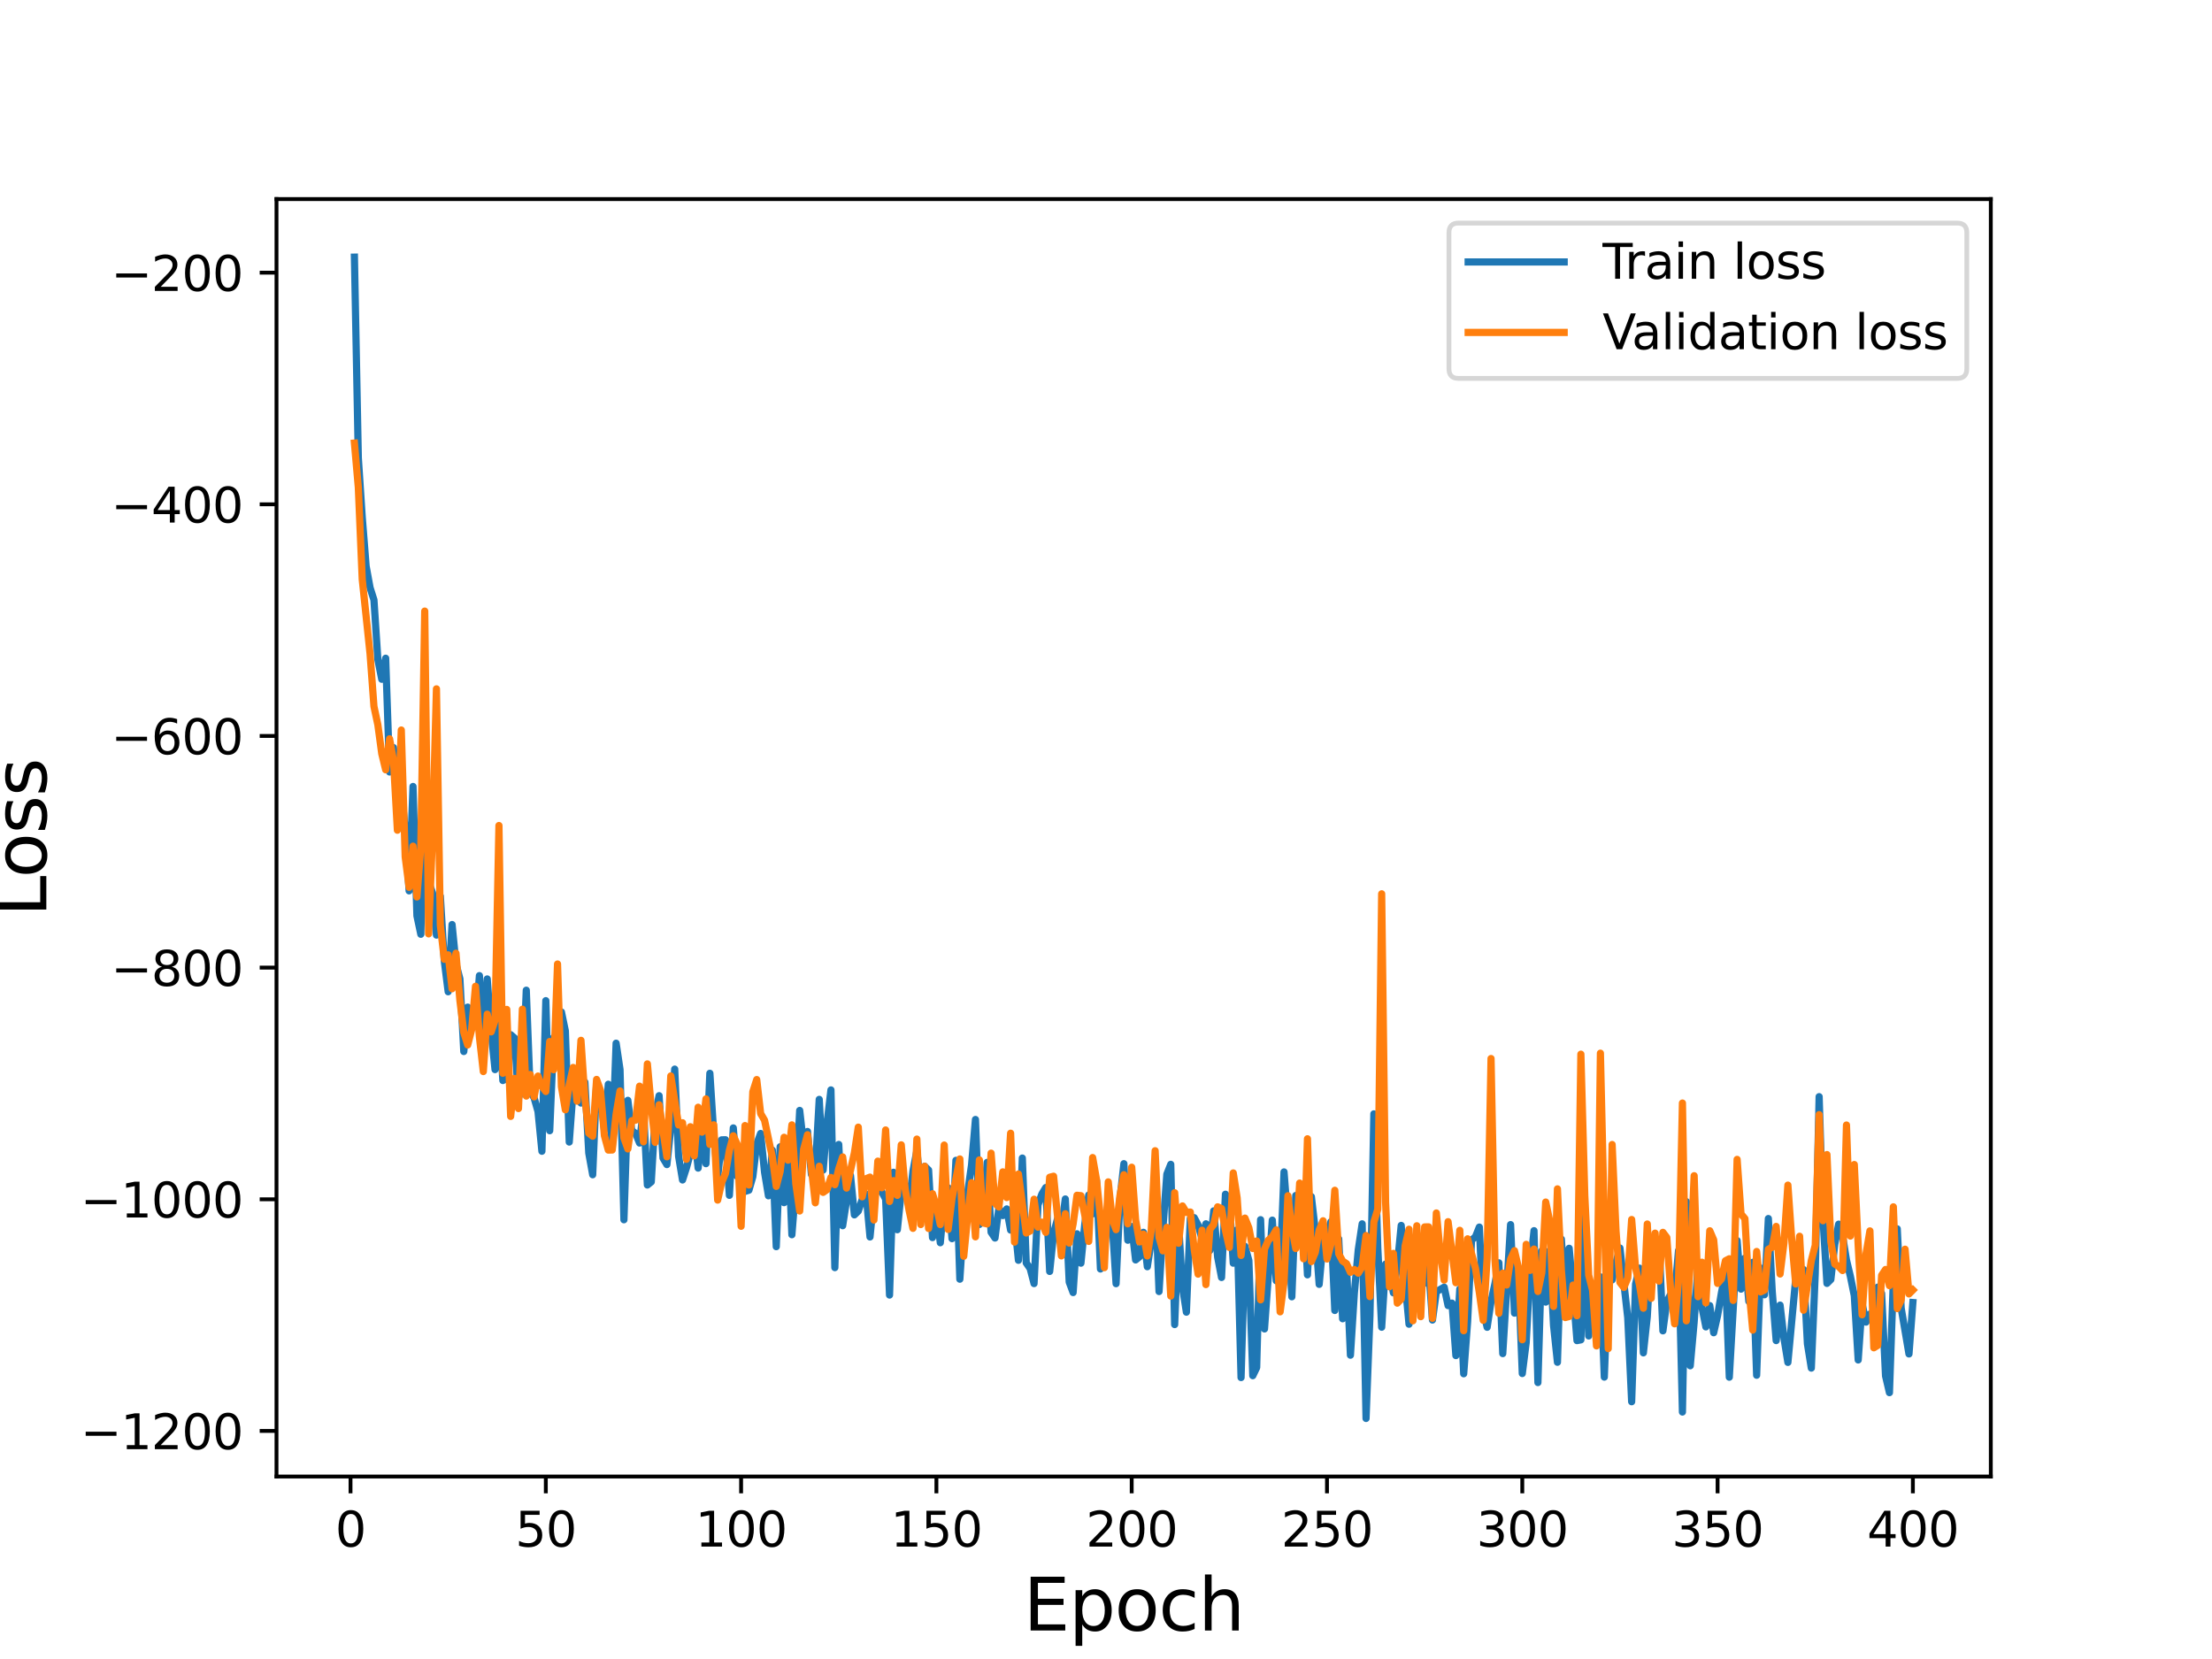 <?xml version="1.0" encoding="utf-8" standalone="no"?>
<!DOCTYPE svg PUBLIC "-//W3C//DTD SVG 1.1//EN"
  "http://www.w3.org/Graphics/SVG/1.1/DTD/svg11.dtd">
<svg height="345.6pt" version="1.1" viewBox="0 0 460.8 345.6" width="460.8pt" xmlns="http://www.w3.org/2000/svg" xmlns:xlink="http://www.w3.org/1999/xlink">
 <defs>
  <style type="text/css">*{stroke-linecap:butt;stroke-linejoin:round;}</style>
 </defs>
 <g id="figure_1">
  <g id="patch_1">
   <path d="M 0 345.6 
L 460.8 345.6 
L 460.8 0 
L 0 0 
z
" style="fill:#ffffff;"/>
  </g>
  <g id="axes_1">
   <g id="patch_2">
    <path d="M 57.6 307.584 
L 414.72 307.584 
L 414.72 41.472 
L 57.6 41.472 
z
" style="fill:#ffffff;"/>
   </g>
   <g id="matplotlib.axis_1">
    <g id="xtick_1">
     <g id="line2d_1">
      <defs>
       <path d="M 0 0 
L 0 3.5 
" id="m0d2611bfd8" style="stroke:#000000;stroke-width:0.8;"/>
      </defs>
      <g>
       <use style="stroke:#000000;stroke-width:0.8;" x="73.019" xlink:href="#m0d2611bfd8" y="307.584"/>
      </g>
     </g>
     <g id="text_1">
      <!-- 0 -->
      <g transform="translate(69.838 322.182)scale(0.1 -0.1)">
       <defs>
        <path d="M 2034 4250 
Q 1547 4250 1301 3770 
Q 1056 3291 1056 2328 
Q 1056 1369 1301 889 
Q 1547 409 2034 409 
Q 2525 409 2770 889 
Q 3016 1369 3016 2328 
Q 3016 3291 2770 3770 
Q 2525 4250 2034 4250 
z
M 2034 4750 
Q 2819 4750 3233 4129 
Q 3647 3509 3647 2328 
Q 3647 1150 3233 529 
Q 2819 -91 2034 -91 
Q 1250 -91 836 529 
Q 422 1150 422 2328 
Q 422 3509 836 4129 
Q 1250 4750 2034 4750 
z
" id="DejaVuSans-30" transform="scale(0.016)"/>
       </defs>
       <use xlink:href="#DejaVuSans-30"/>
      </g>
     </g>
    </g>
    <g id="xtick_2">
     <g id="line2d_2">
      <g>
       <use style="stroke:#000000;stroke-width:0.8;" x="113.703" xlink:href="#m0d2611bfd8" y="307.584"/>
      </g>
     </g>
     <g id="text_2">
      <!-- 50 -->
      <g transform="translate(107.34 322.182)scale(0.1 -0.1)">
       <defs>
        <path d="M 691 4666 
L 3169 4666 
L 3169 4134 
L 1269 4134 
L 1269 2991 
Q 1406 3038 1543 3061 
Q 1681 3084 1819 3084 
Q 2600 3084 3056 2656 
Q 3513 2228 3513 1497 
Q 3513 744 3044 326 
Q 2575 -91 1722 -91 
Q 1428 -91 1123 -41 
Q 819 9 494 109 
L 494 744 
Q 775 591 1075 516 
Q 1375 441 1709 441 
Q 2250 441 2565 725 
Q 2881 1009 2881 1497 
Q 2881 1984 2565 2268 
Q 2250 2553 1709 2553 
Q 1456 2553 1204 2497 
Q 953 2441 691 2322 
L 691 4666 
z
" id="DejaVuSans-35" transform="scale(0.016)"/>
       </defs>
       <use xlink:href="#DejaVuSans-35"/>
       <use x="63.623" xlink:href="#DejaVuSans-30"/>
      </g>
     </g>
    </g>
    <g id="xtick_3">
     <g id="line2d_3">
      <g>
       <use style="stroke:#000000;stroke-width:0.8;" x="154.386" xlink:href="#m0d2611bfd8" y="307.584"/>
      </g>
     </g>
     <g id="text_3">
      <!-- 100 -->
      <g transform="translate(144.842 322.182)scale(0.1 -0.1)">
       <defs>
        <path d="M 794 531 
L 1825 531 
L 1825 4091 
L 703 3866 
L 703 4441 
L 1819 4666 
L 2450 4666 
L 2450 531 
L 3481 531 
L 3481 0 
L 794 0 
L 794 531 
z
" id="DejaVuSans-31" transform="scale(0.016)"/>
       </defs>
       <use xlink:href="#DejaVuSans-31"/>
       <use x="63.623" xlink:href="#DejaVuSans-30"/>
       <use x="127.246" xlink:href="#DejaVuSans-30"/>
      </g>
     </g>
    </g>
    <g id="xtick_4">
     <g id="line2d_4">
      <g>
       <use style="stroke:#000000;stroke-width:0.8;" x="195.07" xlink:href="#m0d2611bfd8" y="307.584"/>
      </g>
     </g>
     <g id="text_4">
      <!-- 150 -->
      <g transform="translate(185.526 322.182)scale(0.1 -0.1)">
       <use xlink:href="#DejaVuSans-31"/>
       <use x="63.623" xlink:href="#DejaVuSans-35"/>
       <use x="127.246" xlink:href="#DejaVuSans-30"/>
      </g>
     </g>
    </g>
    <g id="xtick_5">
     <g id="line2d_5">
      <g>
       <use style="stroke:#000000;stroke-width:0.8;" x="235.753" xlink:href="#m0d2611bfd8" y="307.584"/>
      </g>
     </g>
     <g id="text_5">
      <!-- 200 -->
      <g transform="translate(226.209 322.182)scale(0.1 -0.1)">
       <defs>
        <path d="M 1228 531 
L 3431 531 
L 3431 0 
L 469 0 
L 469 531 
Q 828 903 1448 1529 
Q 2069 2156 2228 2338 
Q 2531 2678 2651 2914 
Q 2772 3150 2772 3378 
Q 2772 3750 2511 3984 
Q 2250 4219 1831 4219 
Q 1534 4219 1204 4116 
Q 875 4013 500 3803 
L 500 4441 
Q 881 4594 1212 4672 
Q 1544 4750 1819 4750 
Q 2544 4750 2975 4387 
Q 3406 4025 3406 3419 
Q 3406 3131 3298 2873 
Q 3191 2616 2906 2266 
Q 2828 2175 2409 1742 
Q 1991 1309 1228 531 
z
" id="DejaVuSans-32" transform="scale(0.016)"/>
       </defs>
       <use xlink:href="#DejaVuSans-32"/>
       <use x="63.623" xlink:href="#DejaVuSans-30"/>
       <use x="127.246" xlink:href="#DejaVuSans-30"/>
      </g>
     </g>
    </g>
    <g id="xtick_6">
     <g id="line2d_6">
      <g>
       <use style="stroke:#000000;stroke-width:0.8;" x="276.437" xlink:href="#m0d2611bfd8" y="307.584"/>
      </g>
     </g>
     <g id="text_6">
      <!-- 250 -->
      <g transform="translate(266.893 322.182)scale(0.1 -0.1)">
       <use xlink:href="#DejaVuSans-32"/>
       <use x="63.623" xlink:href="#DejaVuSans-35"/>
       <use x="127.246" xlink:href="#DejaVuSans-30"/>
      </g>
     </g>
    </g>
    <g id="xtick_7">
     <g id="line2d_7">
      <g>
       <use style="stroke:#000000;stroke-width:0.8;" x="317.12" xlink:href="#m0d2611bfd8" y="307.584"/>
      </g>
     </g>
     <g id="text_7">
      <!-- 300 -->
      <g transform="translate(307.576 322.182)scale(0.1 -0.1)">
       <defs>
        <path d="M 2597 2516 
Q 3050 2419 3304 2112 
Q 3559 1806 3559 1356 
Q 3559 666 3084 287 
Q 2609 -91 1734 -91 
Q 1441 -91 1130 -33 
Q 819 25 488 141 
L 488 750 
Q 750 597 1062 519 
Q 1375 441 1716 441 
Q 2309 441 2620 675 
Q 2931 909 2931 1356 
Q 2931 1769 2642 2001 
Q 2353 2234 1838 2234 
L 1294 2234 
L 1294 2753 
L 1863 2753 
Q 2328 2753 2575 2939 
Q 2822 3125 2822 3475 
Q 2822 3834 2567 4026 
Q 2313 4219 1838 4219 
Q 1578 4219 1281 4162 
Q 984 4106 628 3988 
L 628 4550 
Q 988 4650 1302 4700 
Q 1616 4750 1894 4750 
Q 2613 4750 3031 4423 
Q 3450 4097 3450 3541 
Q 3450 3153 3228 2886 
Q 3006 2619 2597 2516 
z
" id="DejaVuSans-33" transform="scale(0.016)"/>
       </defs>
       <use xlink:href="#DejaVuSans-33"/>
       <use x="63.623" xlink:href="#DejaVuSans-30"/>
       <use x="127.246" xlink:href="#DejaVuSans-30"/>
      </g>
     </g>
    </g>
    <g id="xtick_8">
     <g id="line2d_8">
      <g>
       <use style="stroke:#000000;stroke-width:0.8;" x="357.804" xlink:href="#m0d2611bfd8" y="307.584"/>
      </g>
     </g>
     <g id="text_8">
      <!-- 350 -->
      <g transform="translate(348.26 322.182)scale(0.1 -0.1)">
       <use xlink:href="#DejaVuSans-33"/>
       <use x="63.623" xlink:href="#DejaVuSans-35"/>
       <use x="127.246" xlink:href="#DejaVuSans-30"/>
      </g>
     </g>
    </g>
    <g id="xtick_9">
     <g id="line2d_9">
      <g>
       <use style="stroke:#000000;stroke-width:0.8;" x="398.487" xlink:href="#m0d2611bfd8" y="307.584"/>
      </g>
     </g>
     <g id="text_9">
      <!-- 400 -->
      <g transform="translate(388.944 322.182)scale(0.1 -0.1)">
       <defs>
        <path d="M 2419 4116 
L 825 1625 
L 2419 1625 
L 2419 4116 
z
M 2253 4666 
L 3047 4666 
L 3047 1625 
L 3713 1625 
L 3713 1100 
L 3047 1100 
L 3047 0 
L 2419 0 
L 2419 1100 
L 313 1100 
L 313 1709 
L 2253 4666 
z
" id="DejaVuSans-34" transform="scale(0.016)"/>
       </defs>
       <use xlink:href="#DejaVuSans-34"/>
       <use x="63.623" xlink:href="#DejaVuSans-30"/>
       <use x="127.246" xlink:href="#DejaVuSans-30"/>
      </g>
     </g>
    </g>
    <g id="text_10">
     <!-- Epoch -->
     <g transform="translate(213.194 339.66)scale(0.15 -0.15)">
      <defs>
       <path d="M 628 4666 
L 3578 4666 
L 3578 4134 
L 1259 4134 
L 1259 2753 
L 3481 2753 
L 3481 2222 
L 1259 2222 
L 1259 531 
L 3634 531 
L 3634 0 
L 628 0 
L 628 4666 
z
" id="DejaVuSans-45" transform="scale(0.016)"/>
       <path d="M 1159 525 
L 1159 -1331 
L 581 -1331 
L 581 3500 
L 1159 3500 
L 1159 2969 
Q 1341 3281 1617 3432 
Q 1894 3584 2278 3584 
Q 2916 3584 3314 3078 
Q 3713 2572 3713 1747 
Q 3713 922 3314 415 
Q 2916 -91 2278 -91 
Q 1894 -91 1617 61 
Q 1341 213 1159 525 
z
M 3116 1747 
Q 3116 2381 2855 2742 
Q 2594 3103 2138 3103 
Q 1681 3103 1420 2742 
Q 1159 2381 1159 1747 
Q 1159 1113 1420 752 
Q 1681 391 2138 391 
Q 2594 391 2855 752 
Q 3116 1113 3116 1747 
z
" id="DejaVuSans-70" transform="scale(0.016)"/>
       <path d="M 1959 3097 
Q 1497 3097 1228 2736 
Q 959 2375 959 1747 
Q 959 1119 1226 758 
Q 1494 397 1959 397 
Q 2419 397 2687 759 
Q 2956 1122 2956 1747 
Q 2956 2369 2687 2733 
Q 2419 3097 1959 3097 
z
M 1959 3584 
Q 2709 3584 3137 3096 
Q 3566 2609 3566 1747 
Q 3566 888 3137 398 
Q 2709 -91 1959 -91 
Q 1206 -91 779 398 
Q 353 888 353 1747 
Q 353 2609 779 3096 
Q 1206 3584 1959 3584 
z
" id="DejaVuSans-6f" transform="scale(0.016)"/>
       <path d="M 3122 3366 
L 3122 2828 
Q 2878 2963 2633 3030 
Q 2388 3097 2138 3097 
Q 1578 3097 1268 2742 
Q 959 2388 959 1747 
Q 959 1106 1268 751 
Q 1578 397 2138 397 
Q 2388 397 2633 464 
Q 2878 531 3122 666 
L 3122 134 
Q 2881 22 2623 -34 
Q 2366 -91 2075 -91 
Q 1284 -91 818 406 
Q 353 903 353 1747 
Q 353 2603 823 3093 
Q 1294 3584 2113 3584 
Q 2378 3584 2631 3529 
Q 2884 3475 3122 3366 
z
" id="DejaVuSans-63" transform="scale(0.016)"/>
       <path d="M 3513 2113 
L 3513 0 
L 2938 0 
L 2938 2094 
Q 2938 2591 2744 2837 
Q 2550 3084 2163 3084 
Q 1697 3084 1428 2787 
Q 1159 2491 1159 1978 
L 1159 0 
L 581 0 
L 581 4863 
L 1159 4863 
L 1159 2956 
Q 1366 3272 1645 3428 
Q 1925 3584 2291 3584 
Q 2894 3584 3203 3211 
Q 3513 2838 3513 2113 
z
" id="DejaVuSans-68" transform="scale(0.016)"/>
      </defs>
      <use xlink:href="#DejaVuSans-45"/>
      <use x="63.184" xlink:href="#DejaVuSans-70"/>
      <use x="126.66" xlink:href="#DejaVuSans-6f"/>
      <use x="187.842" xlink:href="#DejaVuSans-63"/>
      <use x="242.822" xlink:href="#DejaVuSans-68"/>
     </g>
    </g>
   </g>
   <g id="matplotlib.axis_2">
    <g id="ytick_1">
     <g id="line2d_10">
      <defs>
       <path d="M 0 0 
L -3.5 0 
" id="m84879baeab" style="stroke:#000000;stroke-width:0.8;"/>
      </defs>
      <g>
       <use style="stroke:#000000;stroke-width:0.8;" x="57.6" xlink:href="#m84879baeab" y="298.088"/>
      </g>
     </g>
     <g id="text_11">
      <!-- −1200 -->
      <g transform="translate(16.77 301.888)scale(0.1 -0.1)">
       <defs>
        <path d="M 678 2272 
L 4684 2272 
L 4684 1741 
L 678 1741 
L 678 2272 
z
" id="DejaVuSans-2212" transform="scale(0.016)"/>
       </defs>
       <use xlink:href="#DejaVuSans-2212"/>
       <use x="83.789" xlink:href="#DejaVuSans-31"/>
       <use x="147.412" xlink:href="#DejaVuSans-32"/>
       <use x="211.035" xlink:href="#DejaVuSans-30"/>
       <use x="274.658" xlink:href="#DejaVuSans-30"/>
      </g>
     </g>
    </g>
    <g id="ytick_2">
     <g id="line2d_11">
      <g>
       <use style="stroke:#000000;stroke-width:0.8;" x="57.6" xlink:href="#m84879baeab" y="249.831"/>
      </g>
     </g>
     <g id="text_12">
      <!-- −1000 -->
      <g transform="translate(16.77 253.63)scale(0.1 -0.1)">
       <use xlink:href="#DejaVuSans-2212"/>
       <use x="83.789" xlink:href="#DejaVuSans-31"/>
       <use x="147.412" xlink:href="#DejaVuSans-30"/>
       <use x="211.035" xlink:href="#DejaVuSans-30"/>
       <use x="274.658" xlink:href="#DejaVuSans-30"/>
      </g>
     </g>
    </g>
    <g id="ytick_3">
     <g id="line2d_12">
      <g>
       <use style="stroke:#000000;stroke-width:0.8;" x="57.6" xlink:href="#m84879baeab" y="201.573"/>
      </g>
     </g>
     <g id="text_13">
      <!-- −800 -->
      <g transform="translate(23.133 205.372)scale(0.1 -0.1)">
       <defs>
        <path d="M 2034 2216 
Q 1584 2216 1326 1975 
Q 1069 1734 1069 1313 
Q 1069 891 1326 650 
Q 1584 409 2034 409 
Q 2484 409 2743 651 
Q 3003 894 3003 1313 
Q 3003 1734 2745 1975 
Q 2488 2216 2034 2216 
z
M 1403 2484 
Q 997 2584 770 2862 
Q 544 3141 544 3541 
Q 544 4100 942 4425 
Q 1341 4750 2034 4750 
Q 2731 4750 3128 4425 
Q 3525 4100 3525 3541 
Q 3525 3141 3298 2862 
Q 3072 2584 2669 2484 
Q 3125 2378 3379 2068 
Q 3634 1759 3634 1313 
Q 3634 634 3220 271 
Q 2806 -91 2034 -91 
Q 1263 -91 848 271 
Q 434 634 434 1313 
Q 434 1759 690 2068 
Q 947 2378 1403 2484 
z
M 1172 3481 
Q 1172 3119 1398 2916 
Q 1625 2713 2034 2713 
Q 2441 2713 2670 2916 
Q 2900 3119 2900 3481 
Q 2900 3844 2670 4047 
Q 2441 4250 2034 4250 
Q 1625 4250 1398 4047 
Q 1172 3844 1172 3481 
z
" id="DejaVuSans-38" transform="scale(0.016)"/>
       </defs>
       <use xlink:href="#DejaVuSans-2212"/>
       <use x="83.789" xlink:href="#DejaVuSans-38"/>
       <use x="147.412" xlink:href="#DejaVuSans-30"/>
       <use x="211.035" xlink:href="#DejaVuSans-30"/>
      </g>
     </g>
    </g>
    <g id="ytick_4">
     <g id="line2d_13">
      <g>
       <use style="stroke:#000000;stroke-width:0.8;" x="57.6" xlink:href="#m84879baeab" y="153.315"/>
      </g>
     </g>
     <g id="text_14">
      <!-- −600 -->
      <g transform="translate(23.133 157.115)scale(0.1 -0.1)">
       <defs>
        <path d="M 2113 2584 
Q 1688 2584 1439 2293 
Q 1191 2003 1191 1497 
Q 1191 994 1439 701 
Q 1688 409 2113 409 
Q 2538 409 2786 701 
Q 3034 994 3034 1497 
Q 3034 2003 2786 2293 
Q 2538 2584 2113 2584 
z
M 3366 4563 
L 3366 3988 
Q 3128 4100 2886 4159 
Q 2644 4219 2406 4219 
Q 1781 4219 1451 3797 
Q 1122 3375 1075 2522 
Q 1259 2794 1537 2939 
Q 1816 3084 2150 3084 
Q 2853 3084 3261 2657 
Q 3669 2231 3669 1497 
Q 3669 778 3244 343 
Q 2819 -91 2113 -91 
Q 1303 -91 875 529 
Q 447 1150 447 2328 
Q 447 3434 972 4092 
Q 1497 4750 2381 4750 
Q 2619 4750 2861 4703 
Q 3103 4656 3366 4563 
z
" id="DejaVuSans-36" transform="scale(0.016)"/>
       </defs>
       <use xlink:href="#DejaVuSans-2212"/>
       <use x="83.789" xlink:href="#DejaVuSans-36"/>
       <use x="147.412" xlink:href="#DejaVuSans-30"/>
       <use x="211.035" xlink:href="#DejaVuSans-30"/>
      </g>
     </g>
    </g>
    <g id="ytick_5">
     <g id="line2d_14">
      <g>
       <use style="stroke:#000000;stroke-width:0.8;" x="57.6" xlink:href="#m84879baeab" y="105.058"/>
      </g>
     </g>
     <g id="text_15">
      <!-- −400 -->
      <g transform="translate(23.133 108.857)scale(0.1 -0.1)">
       <use xlink:href="#DejaVuSans-2212"/>
       <use x="83.789" xlink:href="#DejaVuSans-34"/>
       <use x="147.412" xlink:href="#DejaVuSans-30"/>
       <use x="211.035" xlink:href="#DejaVuSans-30"/>
      </g>
     </g>
    </g>
    <g id="ytick_6">
     <g id="line2d_15">
      <g>
       <use style="stroke:#000000;stroke-width:0.8;" x="57.6" xlink:href="#m84879baeab" y="56.8"/>
      </g>
     </g>
     <g id="text_16">
      <!-- −200 -->
      <g transform="translate(23.133 60.599)scale(0.1 -0.1)">
       <use xlink:href="#DejaVuSans-2212"/>
       <use x="83.789" xlink:href="#DejaVuSans-32"/>
       <use x="147.412" xlink:href="#DejaVuSans-30"/>
       <use x="211.035" xlink:href="#DejaVuSans-30"/>
      </g>
     </g>
    </g>
    <g id="text_17">
     <!-- Loss -->
     <g transform="translate(9.651 190.979)rotate(-90)scale(0.15 -0.15)">
      <defs>
       <path d="M 628 4666 
L 1259 4666 
L 1259 531 
L 3531 531 
L 3531 0 
L 628 0 
L 628 4666 
z
" id="DejaVuSans-4c" transform="scale(0.016)"/>
       <path d="M 2834 3397 
L 2834 2853 
Q 2591 2978 2328 3040 
Q 2066 3103 1784 3103 
Q 1356 3103 1142 2972 
Q 928 2841 928 2578 
Q 928 2378 1081 2264 
Q 1234 2150 1697 2047 
L 1894 2003 
Q 2506 1872 2764 1633 
Q 3022 1394 3022 966 
Q 3022 478 2636 193 
Q 2250 -91 1575 -91 
Q 1294 -91 989 -36 
Q 684 19 347 128 
L 347 722 
Q 666 556 975 473 
Q 1284 391 1588 391 
Q 1994 391 2212 530 
Q 2431 669 2431 922 
Q 2431 1156 2273 1281 
Q 2116 1406 1581 1522 
L 1381 1569 
Q 847 1681 609 1914 
Q 372 2147 372 2553 
Q 372 3047 722 3315 
Q 1072 3584 1716 3584 
Q 2034 3584 2315 3537 
Q 2597 3491 2834 3397 
z
" id="DejaVuSans-73" transform="scale(0.016)"/>
      </defs>
      <use xlink:href="#DejaVuSans-4c"/>
      <use x="53.963" xlink:href="#DejaVuSans-6f"/>
      <use x="115.145" xlink:href="#DejaVuSans-73"/>
      <use x="167.244" xlink:href="#DejaVuSans-73"/>
     </g>
    </g>
   </g>
   <g id="line2d_16">
    <path clip-path="url(#pcef242fc01)" d="M 73.833 53.568 
L 74.646 95.382 
L 75.46 107.739 
L 76.274 117.962 
L 77.087 122.41 
L 77.901 124.978 
L 78.715 137.391 
L 79.528 141.5 
L 80.342 137.123 
L 81.156 160.818 
L 81.969 155.733 
L 82.783 164.051 
L 83.597 164.197 
L 84.41 173.107 
L 85.224 185.579 
L 86.038 163.838 
L 86.851 190.778 
L 87.665 194.625 
L 88.479 162.355 
L 89.292 183.714 
L 90.106 186.027 
L 90.92 194.794 
L 91.733 186.711 
L 92.547 200.15 
L 93.361 206.599 
L 94.174 192.6 
L 94.988 200.776 
L 95.802 203.902 
L 96.616 219.048 
L 97.429 209.805 
L 98.243 210.956 
L 99.057 213.776 
L 99.87 203.242 
L 100.684 217.34 
L 101.498 203.933 
L 102.311 214.948 
L 103.125 222.817 
L 103.939 210.962 
L 104.752 225.089 
L 105.566 224.656 
L 106.38 215.545 
L 107.193 216.244 
L 108.007 228.761 
L 108.821 226.264 
L 109.634 206.279 
L 110.448 227.397 
L 111.262 228.693 
L 112.075 231.538 
L 112.889 239.824 
L 113.703 208.456 
L 114.516 235.547 
L 115.33 216.141 
L 116.144 218.053 
L 116.957 210.816 
L 117.771 214.744 
L 118.585 237.909 
L 119.398 226.954 
L 121.026 229.784 
L 121.839 225.429 
L 122.653 240.21 
L 123.467 244.72 
L 124.28 225.51 
L 125.094 227.646 
L 125.908 235.396 
L 126.721 225.867 
L 127.535 239.237 
L 128.349 217.319 
L 129.162 222.822 
L 129.976 254.101 
L 130.79 229.221 
L 131.603 235.501 
L 132.417 236.117 
L 133.231 238.113 
L 134.044 230.944 
L 134.858 246.859 
L 135.672 246.204 
L 136.485 232.309 
L 137.299 228.253 
L 138.113 241.25 
L 138.926 242.604 
L 139.74 234.92 
L 140.554 222.716 
L 141.367 240.894 
L 142.181 245.808 
L 142.995 243.294 
L 143.808 240.281 
L 144.622 235.969 
L 145.436 243.335 
L 146.249 234.844 
L 147.063 242.414 
L 147.877 223.585 
L 148.69 236.224 
L 149.504 245.224 
L 150.318 237.456 
L 151.131 237.433 
L 151.945 249.009 
L 152.759 234.969 
L 153.572 245.052 
L 154.386 241.975 
L 155.2 248.198 
L 156.013 247.938 
L 156.827 245.113 
L 157.641 238.319 
L 158.454 236.122 
L 159.268 244.191 
L 160.082 249.109 
L 160.895 239.6 
L 161.709 259.703 
L 162.523 238.886 
L 163.336 250.534 
L 164.15 237.429 
L 164.964 257.217 
L 165.777 247.014 
L 166.591 231.324 
L 167.405 238.548 
L 168.219 235.711 
L 169.032 244.666 
L 169.846 243.593 
L 170.66 229.022 
L 171.473 243.747 
L 172.287 234.015 
L 173.101 227.05 
L 173.914 264.067 
L 174.728 238.411 
L 175.542 255.336 
L 177.169 244.861 
L 177.983 253.079 
L 178.796 252.294 
L 179.61 249.868 
L 180.424 248.764 
L 181.237 257.681 
L 182.051 249.322 
L 182.865 247.45 
L 183.678 248.265 
L 184.492 249.779 
L 185.306 269.781 
L 186.119 244.21 
L 186.933 256.171 
L 187.747 248.284 
L 188.56 246.903 
L 189.374 250.959 
L 190.188 243.949 
L 191.001 239.701 
L 191.815 247.564 
L 192.629 242.958 
L 193.442 243.755 
L 194.256 257.811 
L 195.07 252.283 
L 195.883 258.883 
L 196.697 249.855 
L 197.511 247.441 
L 198.324 258.034 
L 199.138 241.72 
L 199.952 266.479 
L 200.765 254.12 
L 202.393 242.676 
L 203.206 233.209 
L 204.02 255.086 
L 204.834 253.021 
L 205.647 242.142 
L 206.461 256.691 
L 207.275 257.902 
L 208.088 251.634 
L 208.902 253.221 
L 209.716 251.842 
L 210.529 256.25 
L 211.343 254.349 
L 212.157 262.542 
L 212.97 241.244 
L 213.784 263.086 
L 214.598 264.257 
L 215.411 267.396 
L 216.225 251.015 
L 217.039 248.742 
L 217.852 247.388 
L 218.666 264.863 
L 219.48 256.967 
L 220.293 253.913 
L 221.107 255.821 
L 221.921 249.77 
L 222.734 267.08 
L 223.548 269.264 
L 224.362 257.02 
L 225.175 263.142 
L 225.989 254.927 
L 226.803 248.939 
L 227.616 252.876 
L 228.43 245.966 
L 229.244 264.351 
L 230.057 260.906 
L 230.871 249.872 
L 231.685 254.565 
L 232.498 267.412 
L 233.312 249.724 
L 234.126 242.42 
L 234.939 258.361 
L 235.753 255.496 
L 236.567 262.466 
L 237.381 261.805 
L 238.194 256.716 
L 239.008 263.879 
L 239.822 258.591 
L 240.635 248.438 
L 241.449 269.048 
L 242.263 255.714 
L 243.076 244.609 
L 243.89 242.555 
L 244.704 275.933 
L 245.517 254.982 
L 246.331 268.124 
L 247.145 273.347 
L 247.958 253.853 
L 248.772 253.664 
L 249.586 255.187 
L 250.399 258.033 
L 251.213 254.939 
L 252.027 260.501 
L 252.84 252.245 
L 253.654 261.859 
L 254.468 266.123 
L 255.281 248.78 
L 256.095 250.167 
L 256.909 263.145 
L 257.722 256.204 
L 258.536 286.969 
L 259.35 259.626 
L 260.163 262.592 
L 260.977 286.579 
L 261.791 284.884 
L 262.604 254.084 
L 263.418 276.839 
L 265.045 254.178 
L 265.859 266.802 
L 266.673 264.076 
L 267.486 244.134 
L 268.3 254.673 
L 269.114 270.144 
L 269.927 249.044 
L 270.741 254.134 
L 271.555 249.805 
L 272.368 265.569 
L 273.182 249.288 
L 273.996 256.299 
L 274.809 267.555 
L 275.623 258.596 
L 276.437 257.224 
L 277.25 254.524 
L 278.064 272.996 
L 278.878 258.088 
L 279.691 274.721 
L 280.505 263.701 
L 281.319 282.308 
L 282.132 269.408 
L 282.946 260.391 
L 283.76 254.947 
L 284.573 295.488 
L 285.387 273.997 
L 286.201 232.038 
L 287.014 259.917 
L 287.828 276.482 
L 288.642 263.327 
L 289.455 265.295 
L 290.269 269.317 
L 291.083 263.627 
L 291.896 255.28 
L 292.71 267.147 
L 293.524 275.859 
L 294.337 269.332 
L 295.965 263.757 
L 296.778 267.324 
L 297.592 263.94 
L 298.406 274.986 
L 299.219 269.076 
L 300.847 268.14 
L 301.66 271.978 
L 302.474 271.463 
L 303.288 282.392 
L 304.101 268.519 
L 304.915 286.18 
L 305.729 275.329 
L 306.543 258.333 
L 307.356 257.673 
L 308.17 255.626 
L 308.984 272.939 
L 309.797 276.498 
L 310.611 271.123 
L 311.425 267.395 
L 312.238 263.067 
L 313.052 281.979 
L 314.679 255.108 
L 315.493 273.546 
L 316.307 265.636 
L 317.12 286.129 
L 317.934 279.669 
L 318.748 264.348 
L 319.561 256.373 
L 320.375 288.009 
L 321.189 260.551 
L 322.002 271.251 
L 322.816 260.536 
L 323.63 276.109 
L 324.443 283.784 
L 325.257 258.124 
L 326.071 270.33 
L 326.884 260.042 
L 327.698 269.024 
L 328.512 279.271 
L 329.325 279.116 
L 330.139 252.417 
L 330.953 278.3 
L 331.766 268.256 
L 332.58 276.699 
L 333.394 265.989 
L 334.207 286.875 
L 335.021 265.763 
L 335.835 266.631 
L 336.648 263.01 
L 337.462 259.988 
L 339.089 274.498 
L 339.903 292.004 
L 340.717 267.507 
L 341.53 264.18 
L 342.344 281.823 
L 343.158 274.299 
L 343.971 260.084 
L 344.785 264.585 
L 345.599 258.653 
L 346.412 277.237 
L 347.226 271.153 
L 348.04 269.592 
L 348.853 269.836 
L 349.667 260.52 
L 350.481 294.148 
L 351.294 250.318 
L 352.108 284.517 
L 352.922 275.402 
L 353.735 263.422 
L 354.549 272.342 
L 355.363 276.415 
L 356.176 271.978 
L 356.99 277.631 
L 357.804 274.056 
L 358.617 269.251 
L 359.431 265.187 
L 360.245 286.895 
L 361.872 258.433 
L 362.686 268.541 
L 363.499 262.08 
L 364.313 271.098 
L 365.127 262.964 
L 365.94 286.486 
L 366.754 264.156 
L 367.568 269.725 
L 368.381 253.846 
L 369.195 269.104 
L 370.009 279.267 
L 370.822 271.881 
L 371.636 278.82 
L 372.45 283.812 
L 374.077 266.422 
L 374.891 264.979 
L 375.704 264.466 
L 376.518 279.925 
L 377.332 284.998 
L 378.146 265.284 
L 378.959 228.457 
L 379.773 254.007 
L 380.587 267.354 
L 381.4 266.545 
L 382.214 259.203 
L 383.028 255.012 
L 383.841 257.467 
L 384.655 262.488 
L 385.469 265.901 
L 386.282 269.907 
L 387.096 283.305 
L 387.91 271.6 
L 388.723 275.419 
L 389.537 273.746 
L 390.351 274.442 
L 391.164 268.135 
L 391.978 269.461 
L 392.792 286.633 
L 393.605 290.114 
L 394.419 266.673 
L 395.233 255.992 
L 396.046 272.482 
L 397.674 282.053 
L 398.487 271.342 
L 398.487 271.342 
" style="fill:none;stroke:#1f77b4;stroke-linecap:square;stroke-width:1.5;"/>
   </g>
   <g id="line2d_17">
    <path clip-path="url(#pcef242fc01)" d="M 73.833 92.302 
L 74.646 101.525 
L 75.46 120.692 
L 77.087 136.171 
L 77.901 147.16 
L 78.715 150.994 
L 79.528 157.008 
L 80.342 160.361 
L 81.156 153.91 
L 81.969 158.448 
L 82.783 172.949 
L 83.597 152.078 
L 84.41 178.517 
L 85.224 184.85 
L 86.038 176.273 
L 86.851 186.854 
L 87.665 176.387 
L 88.479 127.303 
L 89.292 194.541 
L 90.106 173.985 
L 90.92 143.502 
L 91.733 192.786 
L 92.547 199.835 
L 93.361 198.909 
L 94.174 205.978 
L 94.988 198.571 
L 95.802 208.37 
L 96.616 215.093 
L 97.429 217.686 
L 98.243 214.549 
L 99.057 205.457 
L 99.87 216.032 
L 100.684 223.225 
L 101.498 211.272 
L 102.311 214.957 
L 103.125 212.559 
L 103.939 171.971 
L 104.752 223.583 
L 105.566 210.279 
L 106.38 232.567 
L 107.193 224.657 
L 108.007 230.935 
L 108.821 210.234 
L 109.634 228.334 
L 110.448 223.83 
L 111.262 228.502 
L 112.075 224.166 
L 112.889 226.307 
L 113.703 227.377 
L 114.516 216.966 
L 115.33 222.852 
L 116.144 200.821 
L 116.957 226.387 
L 117.771 231.195 
L 118.585 225.996 
L 119.398 222.369 
L 120.212 229.384 
L 121.026 216.719 
L 121.839 228.707 
L 122.653 236.054 
L 123.467 236.686 
L 124.28 224.865 
L 125.094 227.156 
L 125.908 236.587 
L 126.721 239.581 
L 127.535 239.566 
L 128.349 232.084 
L 129.162 227.271 
L 129.976 237.06 
L 130.79 239.338 
L 131.603 233.47 
L 132.417 233.348 
L 133.231 226.267 
L 134.044 237.866 
L 134.858 221.629 
L 135.672 230.611 
L 136.485 237.976 
L 137.299 230.137 
L 138.926 240.985 
L 139.74 224.14 
L 141.367 234.349 
L 142.181 233.888 
L 142.995 241.5 
L 143.808 234.716 
L 144.622 240.783 
L 145.436 230.658 
L 146.249 235.849 
L 147.063 228.928 
L 147.877 238.405 
L 148.69 234.313 
L 149.504 250.002 
L 150.318 246.391 
L 151.131 244.434 
L 151.945 239.639 
L 152.759 236.602 
L 153.572 238.371 
L 154.386 255.456 
L 155.2 234.476 
L 156.013 246.859 
L 156.827 227.44 
L 157.641 224.894 
L 158.454 231.967 
L 159.268 233.367 
L 160.895 241.075 
L 161.709 247.141 
L 162.523 244.014 
L 163.336 236.917 
L 164.15 241.684 
L 164.964 234.333 
L 165.777 246.564 
L 166.591 252.271 
L 167.405 239.413 
L 168.219 236.379 
L 169.846 250.569 
L 170.66 242.948 
L 171.473 248.393 
L 172.287 247.817 
L 173.101 245.292 
L 173.914 246.795 
L 174.728 243.49 
L 175.542 241.01 
L 176.355 247.498 
L 177.983 240.162 
L 178.796 234.808 
L 179.61 249.322 
L 180.424 245.542 
L 181.237 245.216 
L 182.051 254.154 
L 182.865 241.888 
L 183.678 247.438 
L 184.492 235.393 
L 185.306 250.287 
L 186.119 245.951 
L 186.933 249.013 
L 187.747 238.494 
L 188.56 247.693 
L 189.374 252.109 
L 190.188 255.889 
L 191.001 237.293 
L 191.815 255.097 
L 192.629 242.954 
L 193.442 255.914 
L 194.256 248.671 
L 195.07 251.283 
L 195.883 255.098 
L 196.697 238.537 
L 197.511 256.111 
L 198.324 249.647 
L 199.952 241.429 
L 200.765 261.706 
L 201.579 253.43 
L 202.393 246.371 
L 203.206 257.657 
L 204.02 241.631 
L 204.834 254.773 
L 205.647 254.964 
L 206.461 240.224 
L 207.275 250.665 
L 208.088 251.455 
L 208.902 244.125 
L 209.716 249.472 
L 210.529 236.071 
L 211.343 258.754 
L 212.157 244.572 
L 213.784 256.858 
L 214.598 256.438 
L 215.411 249.821 
L 216.225 255.644 
L 217.039 254.596 
L 217.852 256.724 
L 218.666 245.245 
L 219.48 245.032 
L 221.107 261.624 
L 221.921 252.852 
L 222.734 258.95 
L 223.548 254.959 
L 224.362 248.999 
L 225.175 249.081 
L 225.989 253.168 
L 226.803 258.604 
L 227.616 241.142 
L 228.43 245.787 
L 229.244 253.643 
L 230.057 264.079 
L 230.871 246.207 
L 231.685 253.967 
L 232.498 256.16 
L 233.312 249.014 
L 234.126 244.714 
L 234.939 254.943 
L 235.753 243.155 
L 236.567 254.099 
L 237.381 258.718 
L 238.194 257.085 
L 239.008 261.636 
L 239.822 256.292 
L 240.635 239.718 
L 241.449 257.763 
L 242.263 260.575 
L 243.076 255.68 
L 243.89 269.987 
L 244.704 248.462 
L 245.517 258.99 
L 246.331 251.219 
L 247.145 252.569 
L 247.958 252.486 
L 248.772 260.286 
L 249.586 265.425 
L 250.399 256.282 
L 251.213 267.601 
L 252.027 256.111 
L 252.84 255.093 
L 253.654 251.407 
L 254.468 251.767 
L 255.281 256.338 
L 256.095 259.86 
L 256.909 244.344 
L 257.722 249.526 
L 258.536 261.534 
L 259.35 253.75 
L 260.163 255.78 
L 260.977 260.091 
L 261.791 258.518 
L 262.604 270.779 
L 263.418 260.199 
L 264.232 258.345 
L 265.045 257.614 
L 265.859 256.212 
L 266.673 273.275 
L 267.486 267.076 
L 268.3 249.091 
L 269.114 255.797 
L 269.927 260.096 
L 270.741 246.457 
L 271.555 262.226 
L 272.368 237.231 
L 273.182 262.807 
L 273.996 260.902 
L 274.809 256.277 
L 275.623 254.314 
L 276.437 262.271 
L 277.25 259.202 
L 278.064 247.961 
L 278.878 261.188 
L 279.691 262.699 
L 280.505 263.245 
L 281.319 265.04 
L 282.132 264.46 
L 282.946 265.226 
L 283.76 263.899 
L 284.573 257.382 
L 285.387 270.11 
L 286.201 254.582 
L 287.014 251.929 
L 287.828 186.198 
L 288.642 250.471 
L 289.455 268.055 
L 290.269 261.106 
L 291.083 271.468 
L 291.896 270.63 
L 292.71 259.551 
L 293.524 256.077 
L 294.337 275.144 
L 295.151 255.35 
L 295.965 274.288 
L 296.778 255.591 
L 297.592 255.572 
L 298.406 274.624 
L 299.219 252.687 
L 300.033 260.981 
L 300.847 266.671 
L 301.66 254.5 
L 303.288 267.218 
L 304.101 256.299 
L 304.915 277.213 
L 305.729 258.066 
L 307.356 264.152 
L 308.17 269.241 
L 308.984 275.047 
L 309.797 262.116 
L 310.611 220.513 
L 311.425 262.391 
L 312.238 273.585 
L 313.052 265.216 
L 313.866 267.692 
L 314.679 262.316 
L 315.493 260.54 
L 316.307 264.008 
L 317.12 279.091 
L 317.934 259.226 
L 318.748 264.646 
L 319.561 260.204 
L 320.375 269.033 
L 321.189 265.111 
L 322.002 250.412 
L 322.816 254.264 
L 323.63 272.15 
L 324.443 247.666 
L 325.257 264.536 
L 326.071 274.47 
L 326.884 274.253 
L 327.698 267.701 
L 328.512 274.09 
L 329.325 219.607 
L 330.139 249.02 
L 330.953 265.634 
L 331.766 268.794 
L 332.58 280.374 
L 333.394 219.4 
L 334.207 254.277 
L 335.021 280.939 
L 335.835 238.424 
L 336.648 256.45 
L 337.462 267.146 
L 338.276 268.207 
L 339.089 266.226 
L 339.903 254.049 
L 340.717 264.149 
L 341.53 267.663 
L 342.344 272.526 
L 343.158 254.982 
L 343.971 270.466 
L 344.785 256.886 
L 345.599 266.882 
L 346.412 256.721 
L 347.226 257.804 
L 348.04 268.953 
L 348.853 275.776 
L 349.667 266.866 
L 350.481 229.786 
L 351.294 275.151 
L 352.108 263.353 
L 352.922 244.925 
L 353.735 270.129 
L 354.549 262.941 
L 355.363 271.416 
L 356.176 256.391 
L 356.99 258.298 
L 357.804 267.359 
L 358.617 266.429 
L 359.431 262.65 
L 360.245 262.225 
L 361.058 270.899 
L 361.872 241.524 
L 362.686 252.89 
L 363.499 253.867 
L 364.313 268.339 
L 365.127 277.082 
L 365.94 260.709 
L 366.754 269.131 
L 367.568 268.737 
L 368.381 260.25 
L 369.195 259.81 
L 370.009 255.487 
L 370.822 265.395 
L 371.636 258.879 
L 372.45 246.883 
L 373.263 258.374 
L 374.077 267.474 
L 374.891 257.539 
L 375.704 272.939 
L 377.332 262.595 
L 378.146 259.41 
L 378.959 232.194 
L 379.773 254.298 
L 380.587 240.518 
L 381.4 258.715 
L 382.214 263.32 
L 383.028 263.845 
L 383.841 264.676 
L 384.655 234.366 
L 385.469 257.493 
L 386.282 242.592 
L 387.096 259.477 
L 387.91 273.892 
L 388.723 261.224 
L 389.537 256.417 
L 390.351 280.77 
L 391.164 280.262 
L 391.978 265.678 
L 392.792 264.457 
L 393.605 267.827 
L 394.419 251.408 
L 395.233 272.596 
L 396.046 270.856 
L 396.86 260.233 
L 397.674 269.549 
L 398.487 268.729 
L 398.487 268.729 
" style="fill:none;stroke:#ff7f0e;stroke-linecap:square;stroke-width:1.5;"/>
   </g>
   <g id="patch_3">
    <path d="M 57.6 307.584 
L 57.6 41.472 
" style="fill:none;stroke:#000000;stroke-linecap:square;stroke-linejoin:miter;stroke-width:0.8;"/>
   </g>
   <g id="patch_4">
    <path d="M 414.72 307.584 
L 414.72 41.472 
" style="fill:none;stroke:#000000;stroke-linecap:square;stroke-linejoin:miter;stroke-width:0.8;"/>
   </g>
   <g id="patch_5">
    <path d="M 57.6 307.584 
L 414.72 307.584 
" style="fill:none;stroke:#000000;stroke-linecap:square;stroke-linejoin:miter;stroke-width:0.8;"/>
   </g>
   <g id="patch_6">
    <path d="M 57.6 41.472 
L 414.72 41.472 
" style="fill:none;stroke:#000000;stroke-linecap:square;stroke-linejoin:miter;stroke-width:0.8;"/>
   </g>
   <g id="legend_1">
    <g id="patch_7">
     <path d="M 303.845 78.828 
L 407.72 78.828 
Q 409.72 78.828 409.72 76.828 
L 409.72 48.472 
Q 409.72 46.472 407.72 46.472 
L 303.845 46.472 
Q 301.845 46.472 301.845 48.472 
L 301.845 76.828 
Q 301.845 78.828 303.845 78.828 
z
" style="fill:#ffffff;opacity:0.8;stroke:#cccccc;stroke-linejoin:miter;"/>
    </g>
    <g id="line2d_18">
     <path d="M 305.845 54.57 
L 325.845 54.57 
" style="fill:none;stroke:#1f77b4;stroke-linecap:square;stroke-width:1.5;"/>
    </g>
    <g id="line2d_19"/>
    <g id="text_18">
     <!-- Train loss -->
     <g transform="translate(333.845 58.07)scale(0.1 -0.1)">
      <defs>
       <path d="M -19 4666 
L 3928 4666 
L 3928 4134 
L 2272 4134 
L 2272 0 
L 1638 0 
L 1638 4134 
L -19 4134 
L -19 4666 
z
" id="DejaVuSans-54" transform="scale(0.016)"/>
       <path d="M 2631 2963 
Q 2534 3019 2420 3045 
Q 2306 3072 2169 3072 
Q 1681 3072 1420 2755 
Q 1159 2438 1159 1844 
L 1159 0 
L 581 0 
L 581 3500 
L 1159 3500 
L 1159 2956 
Q 1341 3275 1631 3429 
Q 1922 3584 2338 3584 
Q 2397 3584 2469 3576 
Q 2541 3569 2628 3553 
L 2631 2963 
z
" id="DejaVuSans-72" transform="scale(0.016)"/>
       <path d="M 2194 1759 
Q 1497 1759 1228 1600 
Q 959 1441 959 1056 
Q 959 750 1161 570 
Q 1363 391 1709 391 
Q 2188 391 2477 730 
Q 2766 1069 2766 1631 
L 2766 1759 
L 2194 1759 
z
M 3341 1997 
L 3341 0 
L 2766 0 
L 2766 531 
Q 2569 213 2275 61 
Q 1981 -91 1556 -91 
Q 1019 -91 701 211 
Q 384 513 384 1019 
Q 384 1609 779 1909 
Q 1175 2209 1959 2209 
L 2766 2209 
L 2766 2266 
Q 2766 2663 2505 2880 
Q 2244 3097 1772 3097 
Q 1472 3097 1187 3025 
Q 903 2953 641 2809 
L 641 3341 
Q 956 3463 1253 3523 
Q 1550 3584 1831 3584 
Q 2591 3584 2966 3190 
Q 3341 2797 3341 1997 
z
" id="DejaVuSans-61" transform="scale(0.016)"/>
       <path d="M 603 3500 
L 1178 3500 
L 1178 0 
L 603 0 
L 603 3500 
z
M 603 4863 
L 1178 4863 
L 1178 4134 
L 603 4134 
L 603 4863 
z
" id="DejaVuSans-69" transform="scale(0.016)"/>
       <path d="M 3513 2113 
L 3513 0 
L 2938 0 
L 2938 2094 
Q 2938 2591 2744 2837 
Q 2550 3084 2163 3084 
Q 1697 3084 1428 2787 
Q 1159 2491 1159 1978 
L 1159 0 
L 581 0 
L 581 3500 
L 1159 3500 
L 1159 2956 
Q 1366 3272 1645 3428 
Q 1925 3584 2291 3584 
Q 2894 3584 3203 3211 
Q 3513 2838 3513 2113 
z
" id="DejaVuSans-6e" transform="scale(0.016)"/>
       <path id="DejaVuSans-20" transform="scale(0.016)"/>
       <path d="M 603 4863 
L 1178 4863 
L 1178 0 
L 603 0 
L 603 4863 
z
" id="DejaVuSans-6c" transform="scale(0.016)"/>
      </defs>
      <use xlink:href="#DejaVuSans-54"/>
      <use x="46.334" xlink:href="#DejaVuSans-72"/>
      <use x="87.447" xlink:href="#DejaVuSans-61"/>
      <use x="148.727" xlink:href="#DejaVuSans-69"/>
      <use x="176.51" xlink:href="#DejaVuSans-6e"/>
      <use x="239.889" xlink:href="#DejaVuSans-20"/>
      <use x="271.676" xlink:href="#DejaVuSans-6c"/>
      <use x="299.459" xlink:href="#DejaVuSans-6f"/>
      <use x="360.641" xlink:href="#DejaVuSans-73"/>
      <use x="412.74" xlink:href="#DejaVuSans-73"/>
     </g>
    </g>
    <g id="line2d_20">
     <path d="M 305.845 69.249 
L 325.845 69.249 
" style="fill:none;stroke:#ff7f0e;stroke-linecap:square;stroke-width:1.5;"/>
    </g>
    <g id="line2d_21"/>
    <g id="text_19">
     <!-- Validation loss -->
     <g transform="translate(333.845 72.749)scale(0.1 -0.1)">
      <defs>
       <path d="M 1831 0 
L 50 4666 
L 709 4666 
L 2188 738 
L 3669 4666 
L 4325 4666 
L 2547 0 
L 1831 0 
z
" id="DejaVuSans-56" transform="scale(0.016)"/>
       <path d="M 2906 2969 
L 2906 4863 
L 3481 4863 
L 3481 0 
L 2906 0 
L 2906 525 
Q 2725 213 2448 61 
Q 2172 -91 1784 -91 
Q 1150 -91 751 415 
Q 353 922 353 1747 
Q 353 2572 751 3078 
Q 1150 3584 1784 3584 
Q 2172 3584 2448 3432 
Q 2725 3281 2906 2969 
z
M 947 1747 
Q 947 1113 1208 752 
Q 1469 391 1925 391 
Q 2381 391 2643 752 
Q 2906 1113 2906 1747 
Q 2906 2381 2643 2742 
Q 2381 3103 1925 3103 
Q 1469 3103 1208 2742 
Q 947 2381 947 1747 
z
" id="DejaVuSans-64" transform="scale(0.016)"/>
       <path d="M 1172 4494 
L 1172 3500 
L 2356 3500 
L 2356 3053 
L 1172 3053 
L 1172 1153 
Q 1172 725 1289 603 
Q 1406 481 1766 481 
L 2356 481 
L 2356 0 
L 1766 0 
Q 1100 0 847 248 
Q 594 497 594 1153 
L 594 3053 
L 172 3053 
L 172 3500 
L 594 3500 
L 594 4494 
L 1172 4494 
z
" id="DejaVuSans-74" transform="scale(0.016)"/>
      </defs>
      <use xlink:href="#DejaVuSans-56"/>
      <use x="60.658" xlink:href="#DejaVuSans-61"/>
      <use x="121.938" xlink:href="#DejaVuSans-6c"/>
      <use x="149.721" xlink:href="#DejaVuSans-69"/>
      <use x="177.504" xlink:href="#DejaVuSans-64"/>
      <use x="240.98" xlink:href="#DejaVuSans-61"/>
      <use x="302.26" xlink:href="#DejaVuSans-74"/>
      <use x="341.469" xlink:href="#DejaVuSans-69"/>
      <use x="369.252" xlink:href="#DejaVuSans-6f"/>
      <use x="430.434" xlink:href="#DejaVuSans-6e"/>
      <use x="493.812" xlink:href="#DejaVuSans-20"/>
      <use x="525.6" xlink:href="#DejaVuSans-6c"/>
      <use x="553.383" xlink:href="#DejaVuSans-6f"/>
      <use x="614.564" xlink:href="#DejaVuSans-73"/>
      <use x="666.664" xlink:href="#DejaVuSans-73"/>
     </g>
    </g>
   </g>
  </g>
 </g>
 <defs>
  <clipPath id="pcef242fc01">
   <rect height="266.112" width="357.12" x="57.6" y="41.472"/>
  </clipPath>
 </defs>
</svg>
